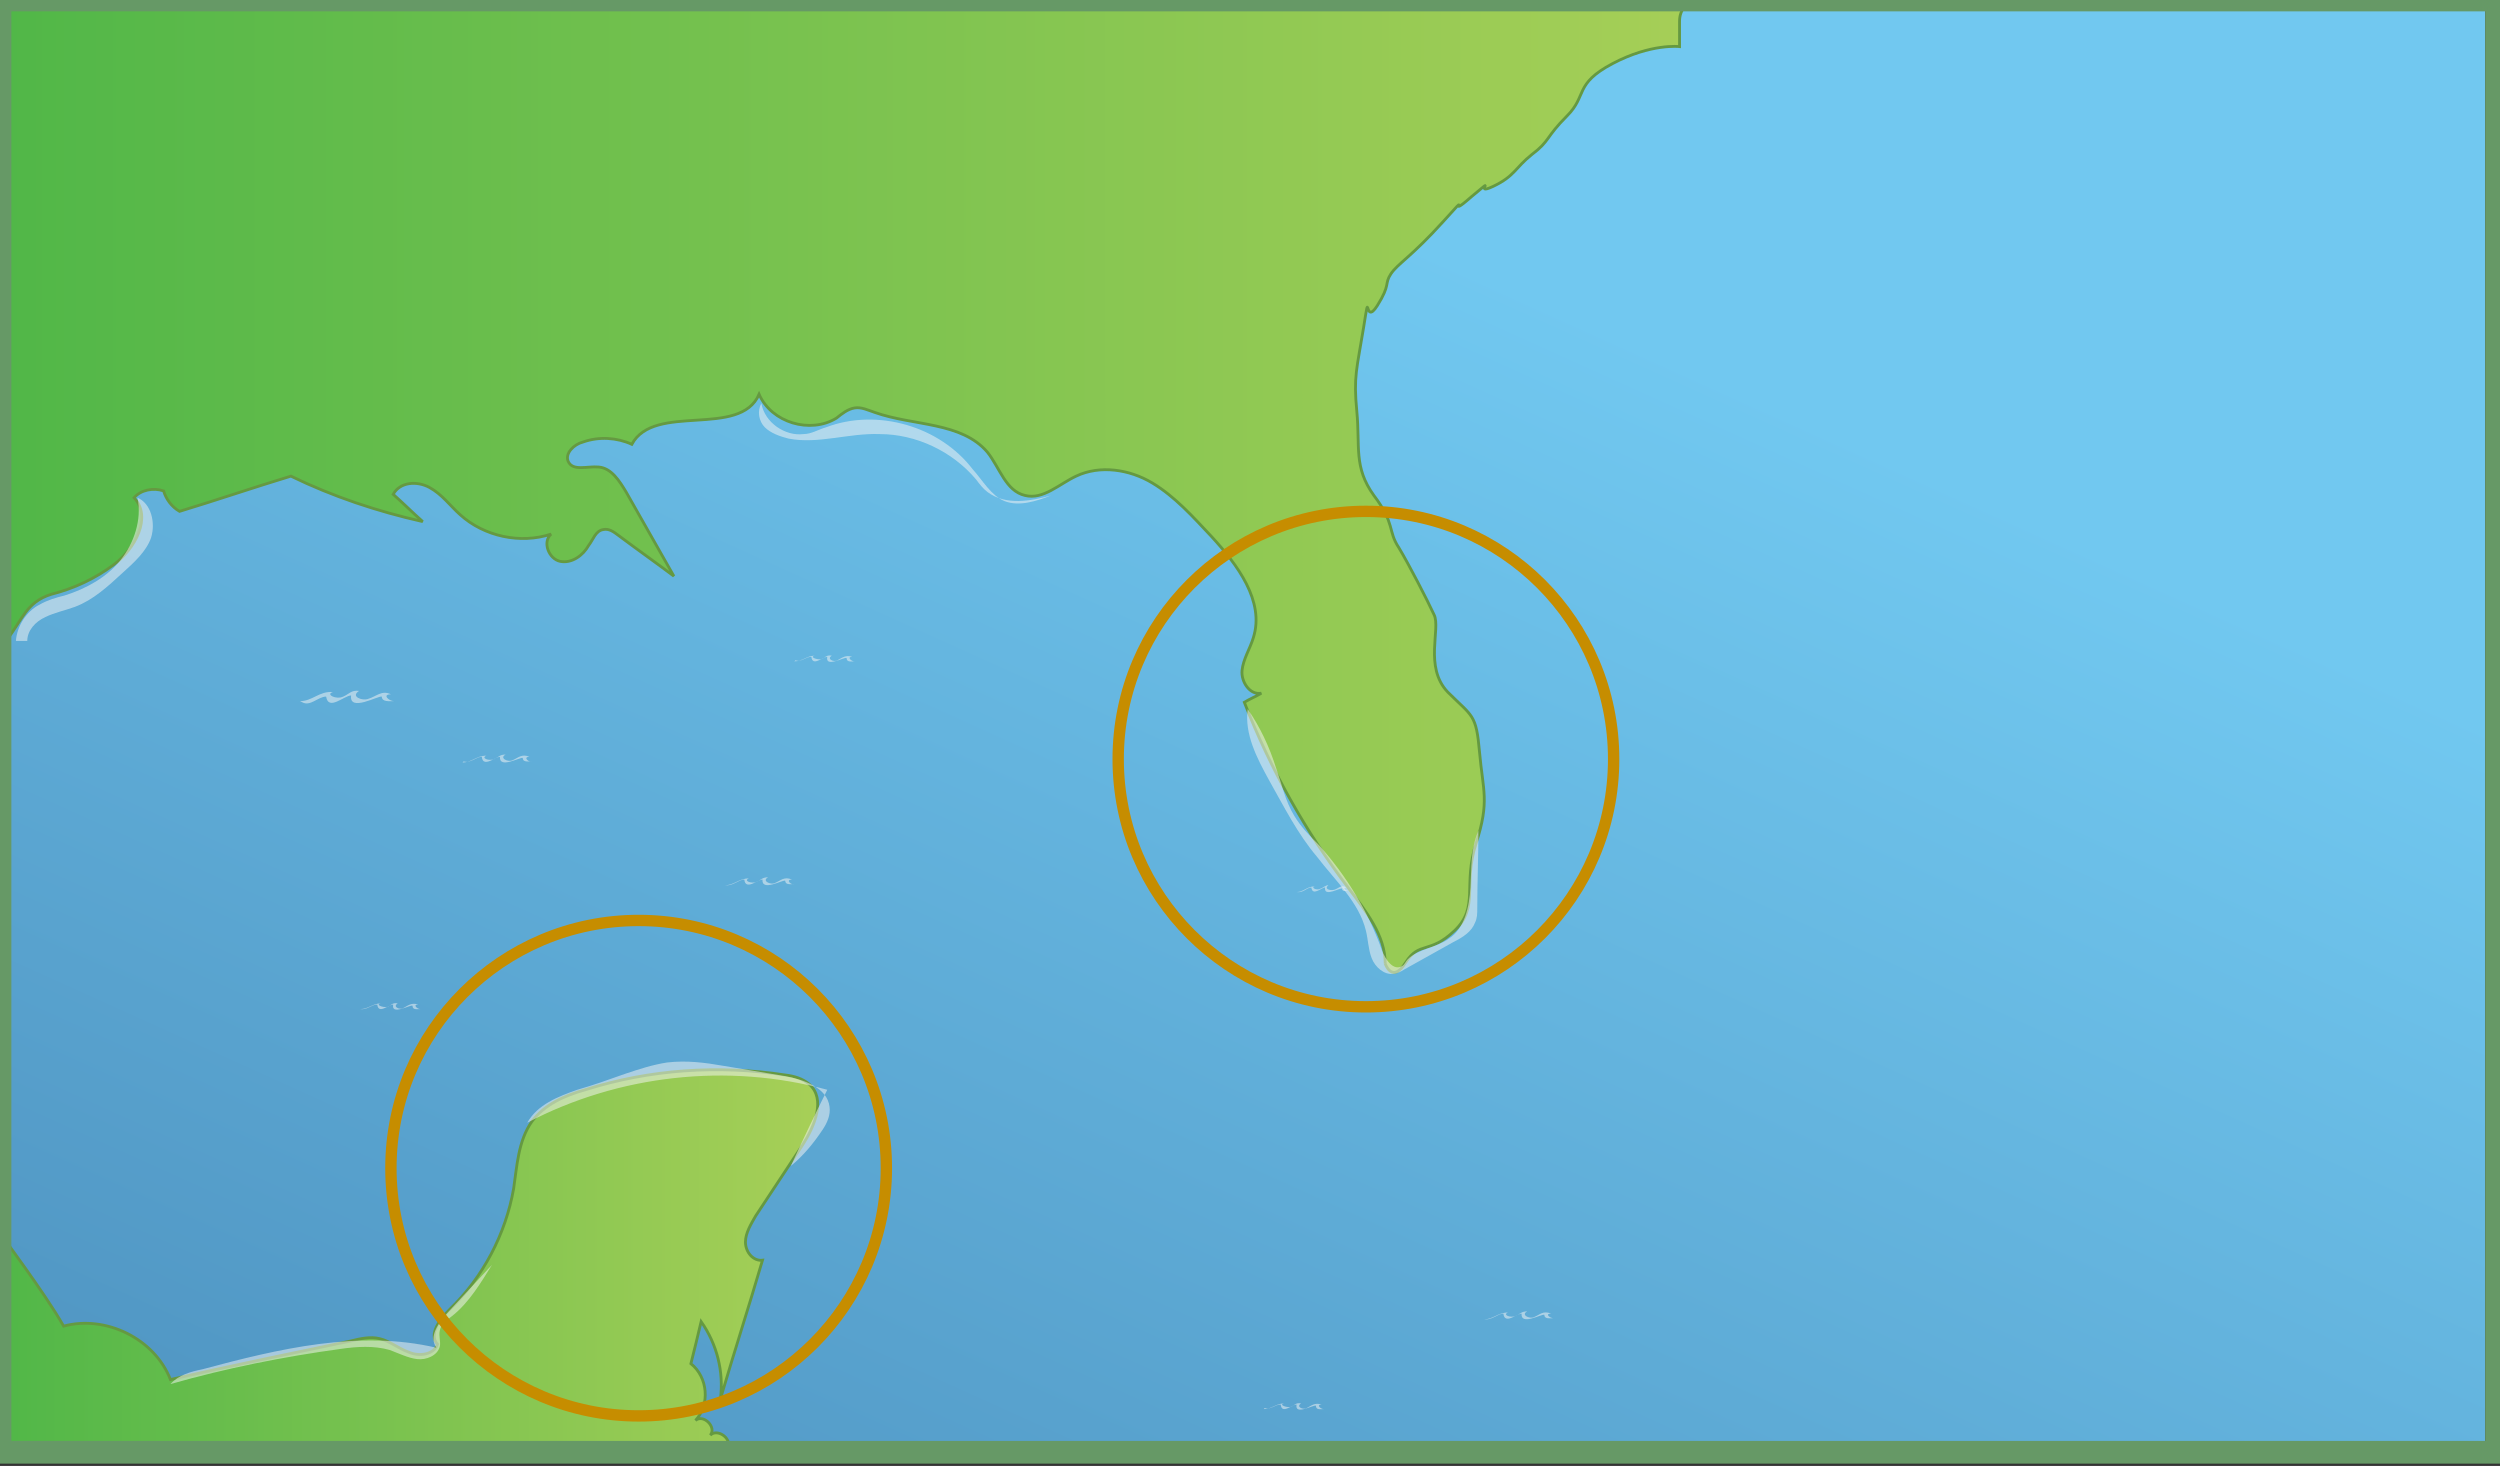 <svg xmlns="http://www.w3.org/2000/svg" id="Capa_1" x="0" y="0" version="1.0" xml:space="preserve" viewBox="0 0 220 129"><rect x="0" y="0" width="220" height="129" fill="#333333" stroke="none"/><style>.st3{opacity:.52;fill:#f4f5f5;enable-background:new}.st5{fill:none;stroke:#c68d00;stroke-miterlimit:10}</style><switch><g><linearGradient id="SVGID_1_" x1="128.079" x2="16.27" y1="106.537" y2="-140.829" gradientTransform="matrix(1 0 0 -1 0 129)" gradientUnits="userSpaceOnUse"><stop offset="0" stop-color="#71c8f0"/><stop offset="1" stop-color="#32689a"/></linearGradient><path fill="url(#SVGID_1_)" d="M0 0h218.7v127.8H0V0z"/><linearGradient id="SVGID_2_" x1=".6" x2="150.3" y1="86.221" y2="86.221" gradientTransform="matrix(1 0 0 -1 0 129)" gradientUnits="userSpaceOnUse"><stop offset="0" stop-color="#51b748"/><stop offset="1" stop-color="#a7cf57"/></linearGradient><path fill="url(#SVGID_2_)" stroke="#659941" stroke-width=".25" d="M121.9 84.8c0-2.5-1.7-4.6-3.2-6.6-3.8-5-6.9-10.5-9.2-16.4.5-.3 1-.5 1.5-.8-1 .2-1.8-1-1.7-2 .1-1 .7-1.9 1-2.9 1-3.2-1.4-6.4-3.7-8.9-1.6-1.7-3.2-3.5-5.2-4.7s-4.6-1.6-6.7-.6c-1.5.7-2.9 2.1-4.5 1.7-1.7-.4-2.2-2.4-3.3-3.8-2.3-2.7-6.5-2.3-9.9-3.5-.6-.2-1.2-.5-1.8-.4-.6.1-1.1.5-1.6.9-2.3 1.4-5.7.4-6.8-2.1-1.7 3.9-9.2.7-11.2 4.4-1.3-.6-2.9-.7-4.3-.2-.8.2-1.6 1-1.3 1.7.4.9 1.7.4 2.7.5 1.1.1 1.8 1.2 2.4 2.2 1.4 2.5 2.8 4.9 4.2 7.4-1.6-1.2-3.3-2.4-4.9-3.6-.4-.3-.8-.6-1.3-.5-.7.1-.9.9-1.3 1.4-.5.9-1.5 1.6-2.5 1.4-1-.2-1.6-1.7-.8-2.4-2.7.9-5.9.2-8-1.7-.9-.8-1.6-1.8-2.7-2.4s-2.6-.5-3.2.6c.9.8 1.7 1.6 2.6 2.4-4-.9-7.9-2.2-11.6-4-3.3 1-6.5 2.1-9.8 3.1-.7-.4-1.2-1.1-1.4-1.8-.9-.3-2-.1-2.6.6 1.6 1.7.1 4.5-1.8 5.9-1.6 1.2-3.5 2.1-5.5 2.6-2.2.7-2.5 2.2-3.9 4V0h149.7s-2.5-.3-2.5 1.9v2.2s-2.5-.3-5.9 1.5-2.2 2.8-4 4.6c-1.9 1.9-1.5 2.2-3.1 3.4-1.5 1.2-1.5 1.9-3.4 2.8s.6-1.2-1.9.9c-2.5 2.2.3-.9-2.5 2.2s-4 3.7-4.6 4.6 0 .9-1.2 2.8-.6-1.9-1.2 1.9c-.6 3.7-.9 4.3-.6 7.4.3 3.1-.3 4.9 1.5 7.4 1.9 2.5 1.2 3.1 2.2 4.6.9 1.5 2.5 4.6 3.1 5.9.6 1.2-.9 4.6 1.2 6.8 2.2 2.2 2.5 1.9 2.8 5.3.3 3.4.9 4.3-.3 8s.3 5.6-1.9 7.7-3.1.9-4.3 2.8c-1.2 1.9-1.8.1-1.8.1z"/><linearGradient id="SVGID_3_" x1=".3" x2="71.96" y1="18.282" y2="18.282" gradientTransform="matrix(1 0 0 -1 0 129)" gradientUnits="userSpaceOnUse"><stop offset="0" stop-color="#51b748"/><stop offset="1" stop-color="#a7cf57"/></linearGradient><path fill="url(#SVGID_3_)" stroke="#659941" stroke-width=".25" d="M.3 127.3h63.8c.2-.8-1-1.6-1.6-1 .6-.7-.6-1.9-1.3-1.3 1.3-1.4 1.1-3.8-.4-5 .3-1.2.6-2.4.9-3.7 1.4 2 2 4.4 1.7 6.8 1.2-4.1 2.5-8.1 3.7-12.2-.8.1-1.5-.7-1.5-1.6 0-.8.5-1.6.9-2.3 1.4-2.1 2.7-4.1 4.1-6.2 1.1-1.7 2.1-4.1.6-5.4-.6-.5-1.3-.7-2.1-.8-5.9-.9-11.9-.5-17.6 1.3-1.8.5-3.6 1.3-4.7 2.8-1.2 1.7-1.3 3.9-1.6 5.9-.7 4-2.7 7.8-5.6 10.6-.9.9-1.9 2.2-1.1 3.1-.3.9-1.6 1.1-2.5.7-.9-.3-1.7-1-2.6-1.2-.8-.2-1.7 0-2.5.2-5.3 1.1-10.6 2.2-15.9 3.4-1.4-3.6-5.7-5.7-9.4-4.7-1.7-3-5.6-8.1-5.2-7.7"/><path d="M26.4 61.7c1.1 0 1.7-.9 2.9-.8-.7.2.3.7.9.4.5-.2.7-.6 1.4-.5-.8.5.3.9.8.7.7-.2 1.2-.8 2-.4-.8 0-.2.6.3.6-.4 0-1.1.1-1.1-.4-.3-.1-2.9 1.4-2.7-.1-.6 0-2 1.4-2.2.1-.7 0-1.4.9-2.1.5m14.1 5.3c.8 0 1.2-.6 2.1-.6-.5.2.2.5.7.3.4-.2.5-.4 1-.4-.6.3.2.7.6.5.5-.2.8-.6 1.5-.3-.6 0-.1.5.2.4-.3 0-.8.1-.8-.3-.2-.1-2.1 1-2-.1-.4 0-1.5 1-1.6 0-.5 0-1 .6-1.6.4m29.1-8.8c.7 0 1.1-.5 1.8-.5-.5.1.2.4.6.3.3-.1.4-.4.9-.3-.5.3.2.6.5.4.4-.2.7-.5 1.3-.3-.5 0-.1.4.2.4-.3 0-.7.1-.7-.3-.2-.1-1.9.9-1.7-.1-.4 0-1.3.9-1.4 0-.5 0-.9.5-1.4.3M31.7 88.8c.7 0 1.1-.5 1.8-.5-.5.1.2.4.6.3.3-.1.4-.4.9-.3-.5.3.2.6.5.4.4-.2.7-.5 1.3-.3-.5 0-.1.4.2.4-.3 0-.7.1-.7-.3-.2-.1-1.9.9-1.7-.1-.4 0-1.3.9-1.4 0-.5 0-.9.5-1.5.4m32.1-10.9c.8 0 1.2-.6 2.1-.6-.5.2.2.5.7.3.4-.2.5-.4 1-.4-.6.3.2.7.6.5.5-.2.8-.6 1.5-.3-.6 0-.1.5.2.4-.3 0-.8.1-.8-.3-.2-.1-2.1 1-2-.1-.4 0-1.5 1-1.6 0-.5 0-1 .6-1.7.5m47.4 46.1c.7 0 1.1-.5 1.8-.5-.5.1.2.4.6.3.3-.1.4-.4.9-.3-.5.3.2.6.5.4.4-.2.7-.5 1.3-.3-.5 0-.1.4.2.4-.3 0-.7.1-.7-.3-.2-.1-1.9.9-1.7-.1-.4 0-1.3.9-1.4 0-.5 0-.9.5-1.4.3m19.3-7.8c.8 0 1.2-.6 2.1-.6-.5.2.2.5.7.3.4-.2.5-.4 1-.4-.6.3.2.7.6.5.5-.2.8-.6 1.5-.3-.6 0-.1.4.2.4-.3 0-.8.1-.8-.3-.2-.1-2.1 1-2-.1-.4 0-1.5 1-1.6 0-.5 0-1 .6-1.7.5m-16.5-37.6c.6 0 .9-.5 1.6-.5-.4.1.2.4.5.2.3-.1.4-.3.7-.3-.4.3.1.5.5.4s.6-.5 1.1-.2c-.4 0-.1.3.2.3-.2 0-.6.1-.6-.2-.2-.1-1.6.8-1.5-.1-.3 0-1.1.8-1.2 0-.4 0-.7.5-1.3.4" class="st3"/><path d="M127.5 82.6c1.4-.9 1.8-2.8 1.9-4.5.1-1.7 0-3.4.7-5 0 2.3-.1 4.5-.1 6.8 0 .5 0 .9-.2 1.3-.3.8-1.1 1.3-1.9 1.7-1.4.8-2.9 1.6-4.3 2.4-.3.2-.7.4-1 .4-.8.1-1.6-.6-1.9-1.4s-.3-1.6-.5-2.4c-.6-2.5-2.7-4.4-4.3-6.5-1.7-2-2.9-4.4-4.2-6.7-1.1-2-2.2-4.1-1.9-6.3 1.1 1.6 1.9 3.3 2.5 5.2.5 1.4.8 2.9 1.6 4.2.6 1 1.4 1.8 2.2 2.6 2.4 2.7 4.3 5.8 5.5 9.2.3.8 1 1.9 1.8 1.4.2-.1.3-.4.5-.6.9-.9 2.5-1 3.6-1.8zm-35-39c-1.3.5-2.8 1-4.1.5-1.2-.5-1.9-1.8-2.8-2.8-2.9-3.8-8.4-5.4-12.9-3.7-.7.2-1.3.6-2 .6-1.6.2-3.4-1-3.7-2.7-.4.7-.2 1.6.3 2.1s1.3.8 2.1 1c2.6.5 5.3-.5 8-.4 3.2 0 6.4 1.5 8.5 4 .3.4.6.8 1 1.1 1.6 1.2 3.8.8 5.6.3zm-81.7 6.8c1-.9 2.1-1.9 2.5-3.1.4-1.3 0-3-1.2-3.5.4 1.9-.3 4-1.5 5.5s-3 2.5-4.9 3.1c-.8.2-1.5.4-2.2.8-1.2.6-2 1.9-2.1 3.2h1c0-.9.7-1.7 1.6-2.1.8-.4 1.8-.6 2.6-.9 1.6-.6 2.9-1.8 4.2-3zm27.9 66.7c-.1.5.1 1 0 1.4-.2.8-1.2 1.2-2 1.1s-1.6-.5-2.4-.8c-1.4-.4-2.9-.3-4.3-.1-5.1.7-10.1 1.7-15 3.1.7-.8 1.8-1.1 2.8-1.3 6.7-1.8 13.8-3.5 20.6-1.9-.7-1 .2-2.2 1-3.1l3.9-4.2c-1 1.6-2 3.3-3.5 4.5-.4.3-1 .7-1.1 1.3zm25-23.3c-1.7-.3-3.3-.5-5-.3-1.3.2-2.5.6-3.7 1-1.4.5-2.8 1-4.2 1.4-1.7.6-3.5 1.3-4.4 2.9 8-4.2 17.6-5.3 26.4-2.9-1.1 2.2-2.2 4.5-3.2 6.7 1.1-.9 2-2 2.8-3.2.4-.6.7-1.3.6-2-.2-1.7-2.3-2.4-3.9-2.7l-5.4-.9z" class="st3"/><path fill="none" stroke="#696" stroke-miterlimit="10" stroke-width="2" d="M0 0h219.7v127.8H0V0z"/><circle cx="56.2" cy="102.8" r="21.8" class="st5"/><circle cx="120.2" cy="66.8" r="21.8" class="st5"/></g></switch></svg>
